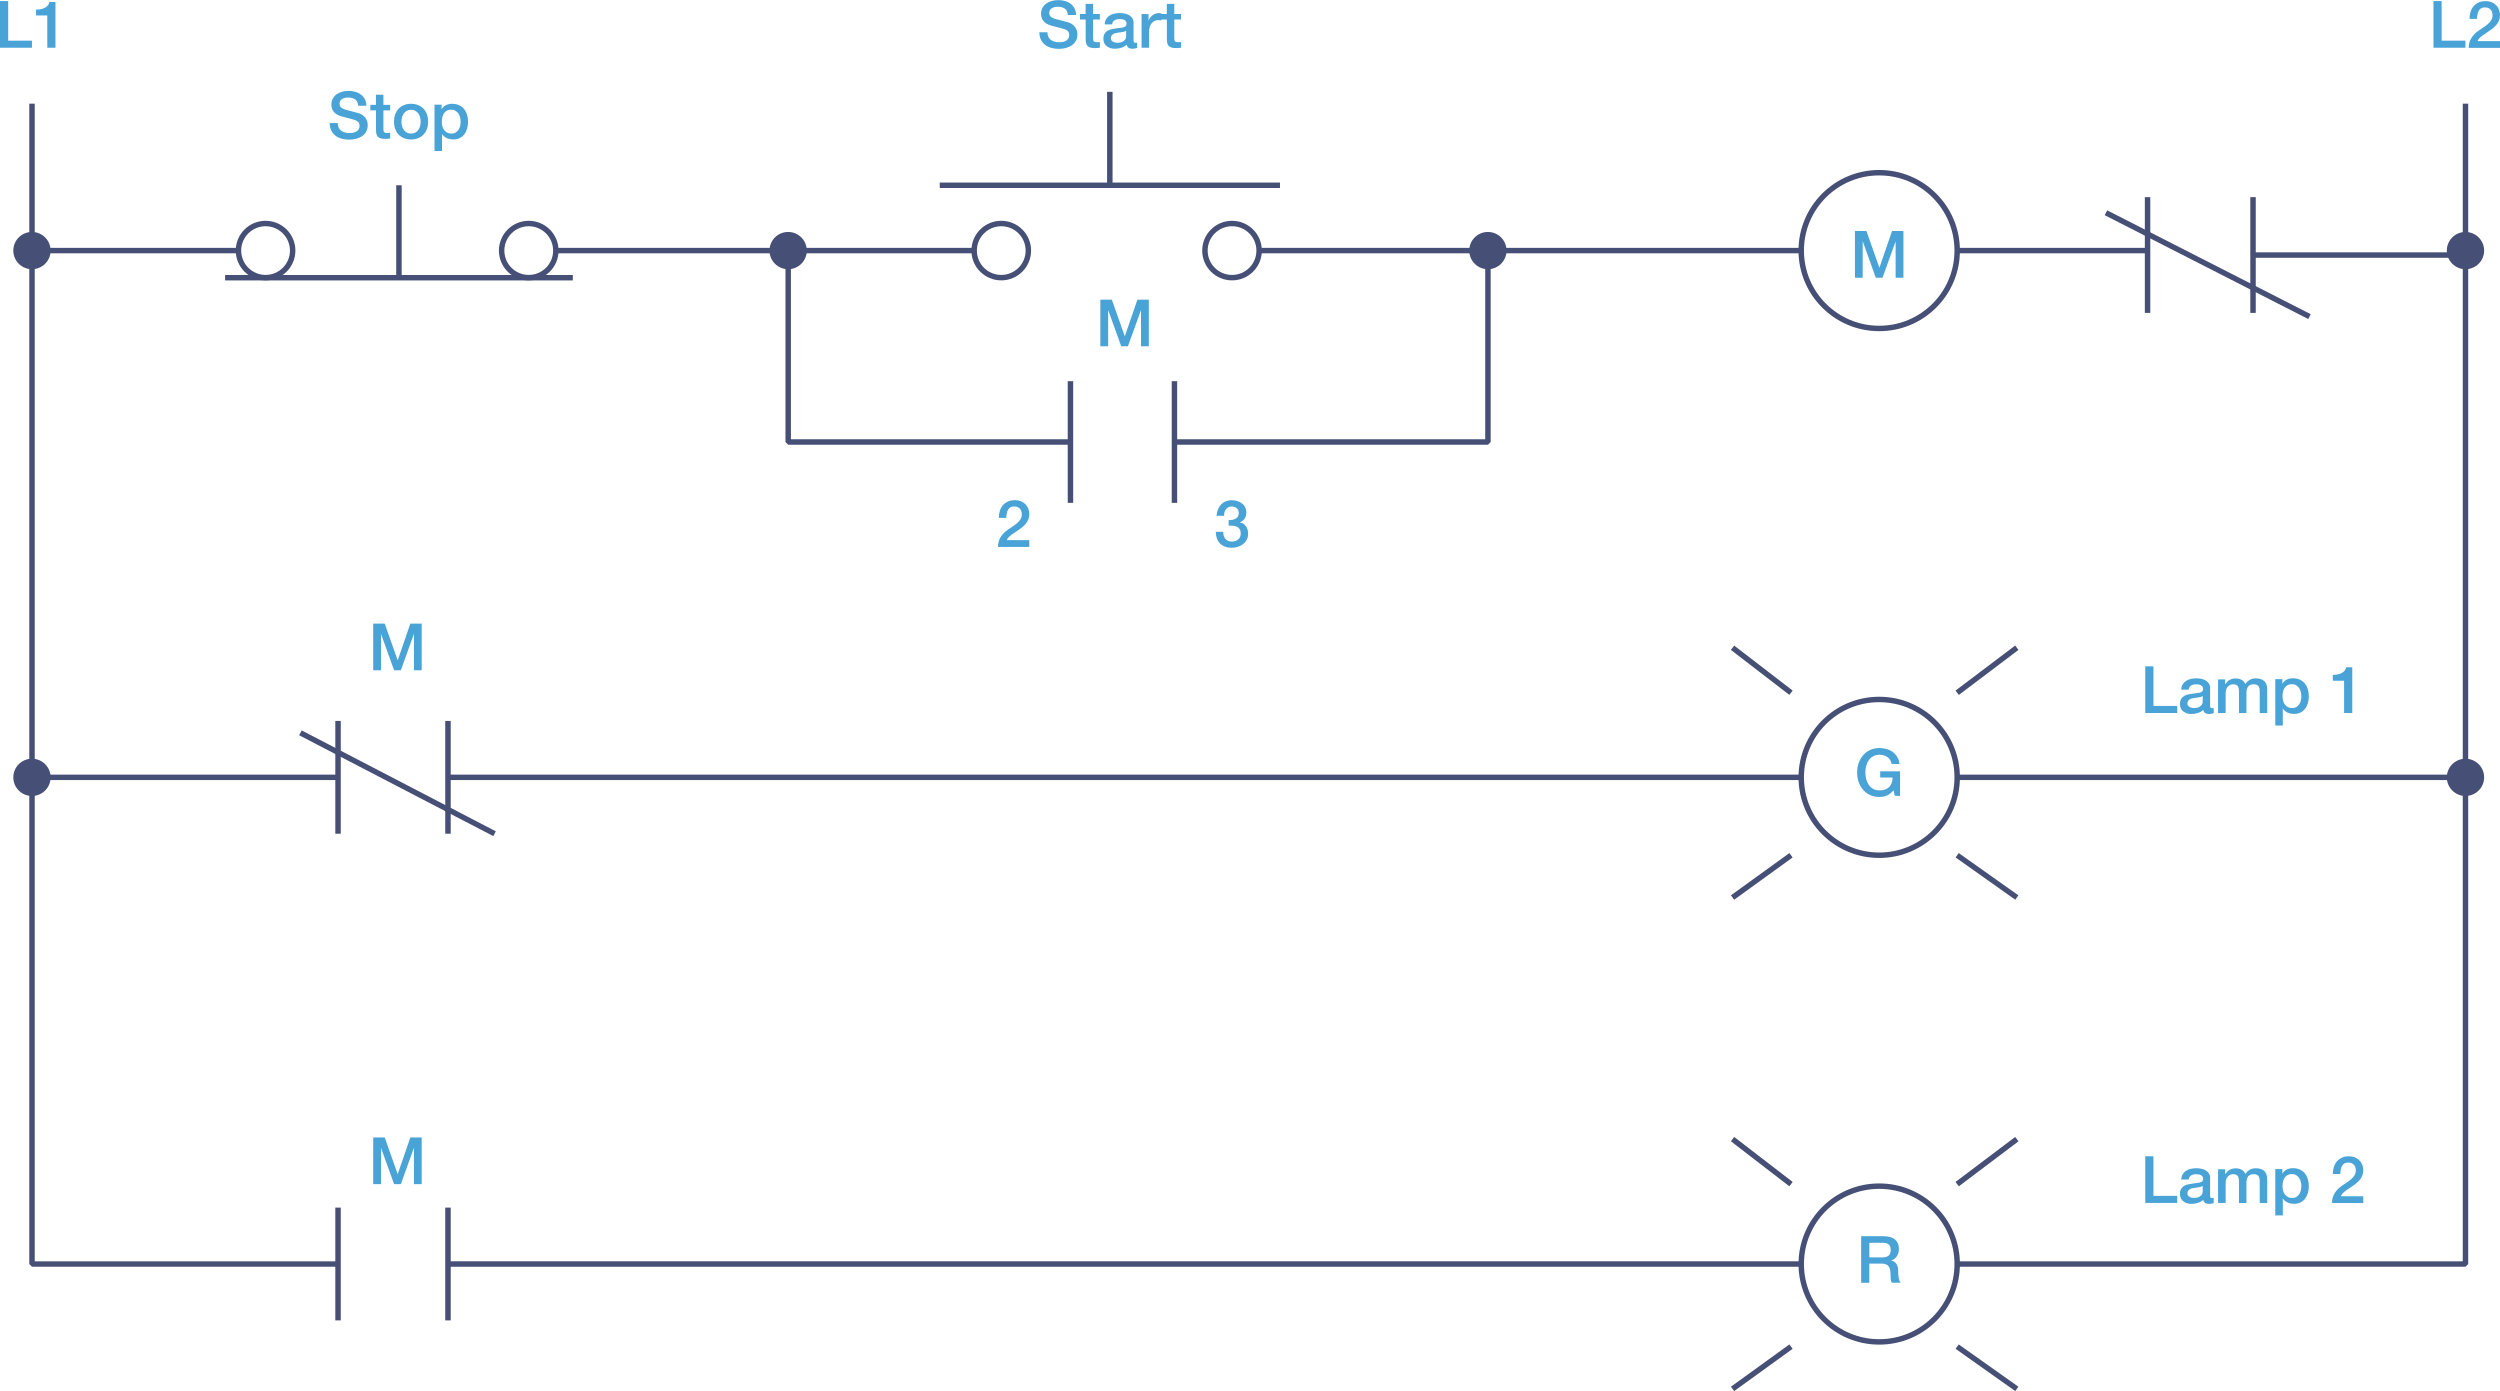 <svg width="505" height="281" viewBox="0 0 505 281" fill="none" xmlns="http://www.w3.org/2000/svg">
<path d="M5.915 20.947V255.333L6.466 255.884H68.284V254.783H7.017V20.947H5.915Z" fill="#464F75"/>
<path d="M90.491 255.884H363.838V254.783H90.491" fill="#464F75"/>
<path d="M395.353 255.884H498.027L498.578 255.333V20.947H497.477V254.783H395.353V255.884Z" fill="#464F75"/>
<path d="M395.353 50.618H394.802C394.802 54.809 393.106 58.605 390.352 61.355C387.598 64.106 383.798 65.8 379.601 65.8C375.404 65.8 371.604 64.106 368.85 61.355C366.096 58.605 364.4 54.809 364.4 50.618C364.4 46.426 366.096 42.631 368.85 39.88C371.604 37.13 375.404 35.436 379.601 35.436C383.798 35.436 387.598 37.13 390.352 39.88C393.106 42.631 394.802 46.426 394.802 50.618H395.353H395.904C395.904 41.619 388.6 34.336 379.601 34.336C370.59 34.336 363.298 41.63 363.298 50.618C363.298 59.606 370.601 66.9 379.601 66.9C388.611 66.9 395.904 59.606 395.904 50.618H395.353Z" fill="#464F75"/>
<path d="M395.353 157.024H394.802C394.802 161.216 393.106 165.011 390.352 167.762C387.598 170.512 383.798 172.206 379.601 172.206C375.404 172.206 371.604 170.512 368.85 167.762C366.096 165.011 364.4 161.216 364.4 157.024C364.4 152.833 366.096 149.037 368.85 146.287C371.604 143.536 375.404 141.842 379.601 141.842C383.798 141.842 387.598 143.536 390.352 146.287C393.106 149.037 394.802 152.833 394.802 157.024H395.353H395.904C395.904 148.025 388.6 140.742 379.601 140.742C370.59 140.742 363.298 148.036 363.298 157.024C363.298 166.023 370.601 173.306 379.601 173.306C388.611 173.306 395.904 166.012 395.904 157.024H395.353Z" fill="#464F75"/>
<path d="M395.353 255.333H394.802C394.802 259.525 393.106 263.321 390.352 266.071C387.598 268.821 383.798 270.516 379.601 270.516C375.404 270.516 371.604 268.821 368.85 266.071C366.096 263.321 364.4 259.525 364.4 255.333C364.4 251.142 366.096 247.346 368.85 244.596C371.604 241.846 375.404 240.151 379.601 240.151C383.798 240.151 387.598 241.846 390.352 244.596C393.106 247.346 394.802 251.142 394.802 255.333H395.353H395.904C395.904 246.334 388.6 239.051 379.601 239.051C370.59 239.051 363.298 246.345 363.298 255.333C363.298 264.333 370.601 271.616 379.601 271.616C388.611 271.616 395.904 264.322 395.904 255.333H395.353Z" fill="#464F75"/>
<path d="M395.353 157.574H498.027V156.474H395.353" fill="#464F75"/>
<path d="M363.838 156.474H90.491V157.574H363.838" fill="#464F75"/>
<path d="M89.94 145.627V168.411H91.042V145.627" fill="#464F75"/>
<path d="M67.734 145.627V168.411H68.835V145.627" fill="#464F75"/>
<path d="M89.94 243.936V266.72H91.042V243.936" fill="#464F75"/>
<path d="M67.734 243.936V266.72H68.835V243.936" fill="#464F75"/>
<path d="M68.284 156.474H6.466V157.574H68.284" fill="#464F75"/>
<path d="M60.43 148.52L99.645 168.895L100.152 167.927L60.937 147.541" fill="#464F75"/>
<path d="M349.639 131.281L361.448 140.368L362.12 139.499L350.311 130.412" fill="#464F75"/>
<path d="M395.033 173.207L407.084 181.745L407.712 180.853L395.661 172.316" fill="#464F75"/>
<path d="M395.683 140.379L407.734 131.281L407.062 130.401L395.011 139.499" fill="#464F75"/>
<path d="M350.3 181.745L362.109 173.207L361.459 172.316L349.65 180.853" fill="#464F75"/>
<path d="M349.639 230.536L361.448 239.634L362.12 238.754L350.311 229.667" fill="#464F75"/>
<path d="M395.033 272.463L407.084 281L407.712 280.109L395.661 271.572" fill="#464F75"/>
<path d="M395.683 239.634L407.734 230.547L407.062 229.667L395.011 238.754" fill="#464F75"/>
<path d="M350.3 281L362.109 272.463L361.459 271.572L349.65 280.109" fill="#464F75"/>
<path d="M395.353 51.168H433.808V50.068H395.353" fill="#464F75"/>
<path d="M433.257 39.825V63.203H434.358V39.825" fill="#464F75"/>
<path d="M454.561 39.825V63.203H455.662V39.825" fill="#464F75"/>
<path d="M455.111 52.07H498.027V50.97H455.111" fill="#464F75"/>
<path d="M363.838 50.068H254.345V51.168H363.838" fill="#464F75"/>
<path d="M300.015 50.618V88.738H237.238V89.838H300.566L301.116 89.288V50.618H300.015Z" fill="#464F75"/>
<path d="M236.688 76.999V101.577H237.789V76.999" fill="#464F75"/>
<path d="M215.681 76.999V101.577H216.783V76.999" fill="#464F75"/>
<path d="M216.232 88.738H159.767V51.52H158.666V89.288L159.216 89.838H216.232V88.738Z" fill="#464F75"/>
<path d="M254.345 50.618H253.794C253.794 51.982 253.243 53.203 252.351 54.094C251.459 54.985 250.225 55.535 248.87 55.535C247.504 55.535 246.282 54.985 245.39 54.094C244.497 53.203 243.947 51.971 243.947 50.618C243.947 49.254 244.497 48.032 245.39 47.141C246.282 46.25 247.515 45.7 248.87 45.7C250.236 45.7 251.459 46.25 252.351 47.141C253.243 48.032 253.794 49.265 253.794 50.618H254.345H254.896C254.896 47.295 252.197 44.6 248.87 44.6C245.544 44.6 242.845 47.295 242.845 50.618C242.845 53.94 245.544 56.636 248.87 56.636C252.197 56.636 254.896 53.94 254.896 50.618H254.345Z" fill="#464F75"/>
<path d="M207.728 50.618H207.177C207.177 51.982 206.627 53.203 205.734 54.094C204.842 54.985 203.608 55.535 202.253 55.535C200.888 55.535 199.665 54.985 198.773 54.094C197.88 53.203 197.33 51.971 197.33 50.618C197.33 49.254 197.88 48.032 198.773 47.141C199.665 46.25 200.899 45.7 202.253 45.7C203.619 45.7 204.842 46.25 205.734 47.141C206.627 48.032 207.177 49.265 207.177 50.618H207.728H208.279C208.279 47.295 205.58 44.6 202.253 44.6C198.927 44.6 196.228 47.295 196.228 50.618C196.228 53.94 198.927 56.636 202.253 56.636C205.58 56.636 208.279 53.94 208.279 50.618H207.728Z" fill="#464F75"/>
<path d="M112.28 50.618H111.729C111.729 51.982 111.178 53.203 110.286 54.094C109.394 54.985 108.16 55.535 106.805 55.535C105.439 55.535 104.217 54.985 103.324 54.094C102.432 53.203 101.881 51.971 101.881 50.618C101.881 49.254 102.432 48.032 103.324 47.141C104.217 46.25 105.45 45.7 106.805 45.7C108.171 45.7 109.394 46.25 110.286 47.141C111.178 48.032 111.729 49.265 111.729 50.618H112.28H112.831C112.831 47.295 110.132 44.6 106.805 44.6C103.479 44.6 100.78 47.295 100.78 50.618C100.78 53.94 103.479 56.636 106.805 56.636C110.132 56.636 112.831 53.94 112.831 50.618H112.28Z" fill="#464F75"/>
<path d="M10.222 50.618C10.222 52.697 8.537 54.38 6.455 54.38C4.373 54.38 2.688 52.697 2.688 50.618C2.688 48.538 4.373 46.855 6.455 46.855C8.537 46.855 10.222 48.55 10.222 50.618Z" fill="#464F75"/>
<path d="M10.222 157.024C10.222 159.104 8.537 160.787 6.455 160.787C4.373 160.787 2.688 159.104 2.688 157.024C2.688 154.945 4.373 153.262 6.455 153.262C8.537 153.262 10.222 154.945 10.222 157.024Z" fill="#464F75"/>
<path d="M162.973 50.618C162.973 52.697 161.287 54.38 159.205 54.38C157.123 54.38 155.438 52.697 155.438 50.618C155.438 48.538 157.123 46.855 159.205 46.855C161.287 46.855 162.973 48.55 162.973 50.618Z" fill="#464F75"/>
<path d="M304.322 50.618C304.322 52.697 302.637 54.38 300.555 54.38C298.473 54.38 296.787 52.697 296.787 50.618C296.787 48.538 298.473 46.855 300.555 46.855C302.637 46.855 304.322 48.55 304.322 50.618Z" fill="#464F75"/>
<path d="M501.795 50.618C501.795 52.697 500.109 54.38 498.027 54.38C495.945 54.38 494.26 52.697 494.26 50.618C494.26 48.538 495.945 46.855 498.027 46.855C500.109 46.855 501.795 48.55 501.795 50.618Z" fill="#464F75"/>
<path d="M501.795 157.024C501.795 159.104 500.109 160.787 498.027 160.787C495.945 160.787 494.26 159.104 494.26 157.024C494.26 154.945 495.945 153.262 498.027 153.262C500.109 153.262 501.795 154.945 501.795 157.024Z" fill="#464F75"/>
<path d="M59.119 50.618H58.569C58.569 51.982 58.018 53.203 57.126 54.094C56.233 54.985 55 55.535 53.645 55.535C52.279 55.535 51.056 54.985 50.164 54.094C49.272 53.203 48.721 51.971 48.721 50.618C48.721 49.254 49.272 48.032 50.164 47.141C51.056 46.25 52.29 45.7 53.645 45.7C55.011 45.7 56.233 46.25 57.126 47.141C58.018 48.032 58.569 49.265 58.569 50.618H59.119H59.67C59.67 47.295 56.971 44.6 53.645 44.6C50.318 44.6 47.619 47.295 47.619 50.618C47.619 53.94 50.318 56.636 53.645 56.636C56.971 56.636 59.67 53.94 59.67 50.618H59.119Z" fill="#464F75"/>
<path d="M425.149 43.467L466.27 64.447L466.766 63.468L425.656 42.488" fill="#464F75"/>
<path d="M189.828 37.977H258.553V36.877H189.828" fill="#464F75"/>
<path d="M224.736 37.427V18.549H223.634V37.427" fill="#464F75"/>
<path d="M196.768 50.068H112.28V51.168H196.768" fill="#464F75"/>
<path d="M48.17 50.068H6.466V51.168H48.17" fill="#464F75"/>
<path d="M45.471 56.647H115.705V55.547H45.471" fill="#464F75"/>
<path d="M81.139 56.096V37.427H80.038V56.096" fill="#464F75"/>
<path d="M7.281 3.124H9.55V9.648H11.203V0.407H9.98C9.925 0.693 9.815 0.924 9.638 1.122C9.473 1.32 9.264 1.474 9.022 1.595C8.779 1.716 8.504 1.804 8.206 1.859C7.909 1.914 7.601 1.936 7.281 1.936V3.124ZM0 9.648H6.455V8.218H1.652V0.22H0V9.648Z" fill="#49A3D6"/>
<path d="M504.978 8.306H500.473C500.539 8.108 500.649 7.91 500.814 7.734C500.979 7.558 501.178 7.382 501.398 7.217C501.618 7.052 501.872 6.887 502.136 6.711C502.4 6.546 502.665 6.37 502.929 6.183C503.194 5.996 503.447 5.798 503.7 5.589C503.943 5.38 504.163 5.149 504.361 4.896C504.559 4.643 504.714 4.368 504.824 4.07C504.934 3.773 505 3.432 505 3.069C505 2.772 504.956 2.453 504.857 2.123C504.758 1.793 504.592 1.485 504.361 1.21C504.13 0.935 503.821 0.693 503.447 0.506C503.072 0.319 502.599 0.231 502.037 0.231C501.519 0.231 501.057 0.319 500.671 0.506C500.285 0.693 499.944 0.935 499.669 1.254C499.393 1.573 499.195 1.947 499.052 2.387C498.92 2.827 498.842 3.3 498.842 3.806H500.352C500.363 3.476 500.396 3.179 500.451 2.893C500.506 2.607 500.594 2.365 500.715 2.156C500.836 1.947 500.99 1.782 501.189 1.672C501.387 1.551 501.64 1.496 501.938 1.496C502.268 1.496 502.533 1.551 502.731 1.661C502.929 1.771 503.094 1.903 503.205 2.068C503.315 2.233 503.392 2.409 503.436 2.596C503.48 2.783 503.491 2.959 503.491 3.135C503.48 3.498 503.392 3.817 503.216 4.092C503.039 4.368 502.819 4.632 502.544 4.863C502.268 5.094 501.971 5.325 501.64 5.534C501.31 5.743 501.001 5.952 500.704 6.172C500.076 6.59 499.58 7.096 499.228 7.668C498.864 8.24 498.677 8.911 498.677 9.67H505V8.306H504.978ZM491.561 9.648H498.016V8.218H493.214V0.22H491.561V9.648Z" fill="#49A3D6"/>
<path d="M92.948 25.457C92.882 25.743 92.771 25.997 92.617 26.227C92.463 26.448 92.265 26.635 92.033 26.778C91.791 26.921 91.505 26.987 91.163 26.987C90.855 26.987 90.579 26.921 90.348 26.8C90.117 26.679 89.918 26.514 89.742 26.294C89.577 26.084 89.445 25.831 89.368 25.534C89.28 25.237 89.246 24.918 89.246 24.577C89.246 23.851 89.412 23.257 89.731 22.817C90.051 22.377 90.535 22.157 91.163 22.157C91.472 22.157 91.747 22.223 91.978 22.366C92.221 22.498 92.419 22.685 92.573 22.905C92.727 23.125 92.849 23.389 92.926 23.675C93.003 23.961 93.047 24.269 93.047 24.577C93.047 24.885 93.014 25.171 92.948 25.457ZM87.781 30.507H89.291V27.097H89.313C89.423 27.284 89.566 27.438 89.742 27.581C89.918 27.713 90.106 27.834 90.304 27.922C90.502 28.01 90.723 28.076 90.943 28.109C91.163 28.153 91.383 28.164 91.604 28.164C92.111 28.164 92.54 28.065 92.915 27.867C93.289 27.669 93.587 27.405 93.829 27.075C94.071 26.745 94.248 26.36 94.369 25.93C94.49 25.501 94.545 25.05 94.545 24.599C94.545 24.093 94.479 23.631 94.347 23.191C94.215 22.751 94.016 22.366 93.752 22.036C93.487 21.706 93.157 21.442 92.749 21.255C92.353 21.068 91.879 20.969 91.339 20.969C90.899 20.969 90.491 21.057 90.106 21.222C89.731 21.398 89.434 21.673 89.225 22.069H89.203V21.145H87.77V30.507H87.781ZM82.164 26.778C81.921 26.635 81.712 26.448 81.558 26.227C81.404 25.997 81.282 25.743 81.205 25.457C81.128 25.171 81.095 24.874 81.095 24.577C81.095 24.291 81.128 23.994 81.205 23.708C81.282 23.422 81.393 23.158 81.558 22.938C81.712 22.718 81.921 22.531 82.164 22.388C82.406 22.245 82.703 22.179 83.034 22.179C83.364 22.179 83.662 22.245 83.904 22.388C84.146 22.531 84.356 22.707 84.51 22.938C84.664 23.158 84.785 23.422 84.862 23.708C84.939 23.994 84.973 24.291 84.973 24.577C84.973 24.874 84.939 25.171 84.862 25.457C84.785 25.743 84.675 25.997 84.51 26.227C84.356 26.459 84.146 26.646 83.904 26.778C83.662 26.91 83.364 26.987 83.034 26.987C82.703 26.987 82.417 26.921 82.164 26.778ZM84.499 27.9C84.928 27.724 85.292 27.471 85.578 27.152C85.865 26.833 86.096 26.459 86.25 26.018C86.405 25.578 86.482 25.094 86.482 24.566C86.482 24.049 86.405 23.565 86.25 23.125C86.096 22.685 85.876 22.311 85.578 21.992C85.281 21.673 84.918 21.431 84.499 21.244C84.069 21.068 83.585 20.969 83.034 20.969C82.483 20.969 81.998 21.057 81.569 21.244C81.139 21.42 80.776 21.673 80.489 21.992C80.203 22.311 79.972 22.685 79.817 23.125C79.663 23.565 79.586 24.049 79.586 24.566C79.586 25.094 79.663 25.578 79.817 26.018C79.972 26.459 80.192 26.833 80.489 27.152C80.787 27.471 81.15 27.713 81.569 27.9C81.998 28.076 82.483 28.175 83.034 28.175C83.585 28.175 84.069 28.087 84.499 27.9ZM74.816 22.289H75.951V26.316C75.962 26.602 75.984 26.844 76.039 27.064C76.094 27.284 76.182 27.471 76.314 27.614C76.447 27.757 76.645 27.867 76.887 27.944C77.13 28.021 77.449 28.054 77.846 28.054C78.011 28.054 78.176 28.043 78.33 28.032C78.484 28.01 78.65 27.999 78.815 27.977V26.811C78.705 26.833 78.606 26.855 78.496 26.855C78.385 26.855 78.286 26.866 78.176 26.866C78.011 26.866 77.879 26.844 77.779 26.811L77.559 26.635C77.515 26.558 77.482 26.459 77.471 26.349C77.46 26.238 77.449 26.096 77.449 25.942V22.3H78.815V21.178H77.449V19.132H75.94V21.178H74.805V22.289H74.816ZM66.588 24.852C66.599 25.435 66.709 25.942 66.918 26.36C67.128 26.789 67.414 27.141 67.766 27.405C68.119 27.68 68.538 27.878 69.011 28.01C69.485 28.142 69.992 28.208 70.531 28.208C70.994 28.208 71.457 28.153 71.908 28.043C72.36 27.933 72.757 27.757 73.109 27.526C73.462 27.284 73.748 26.987 73.957 26.613C74.177 26.238 74.277 25.788 74.277 25.259C74.277 25.017 74.244 24.764 74.166 24.522C74.089 24.28 73.979 24.049 73.825 23.829C73.671 23.609 73.484 23.422 73.252 23.257C73.021 23.092 72.757 22.96 72.448 22.861C72.327 22.828 72.118 22.773 71.831 22.696C71.545 22.619 71.247 22.542 70.95 22.465C70.653 22.388 70.377 22.311 70.135 22.245C69.892 22.179 69.749 22.146 69.716 22.135C69.386 22.036 69.11 21.893 68.901 21.706C68.692 21.519 68.593 21.255 68.593 20.925C68.593 20.683 68.648 20.485 68.758 20.331C68.868 20.177 69.011 20.045 69.177 19.957C69.342 19.869 69.529 19.803 69.727 19.759C69.925 19.715 70.124 19.704 70.322 19.704C70.895 19.704 71.369 19.825 71.732 20.078C72.107 20.331 72.305 20.76 72.349 21.365H74.001C74.001 20.87 73.902 20.441 73.715 20.067C73.517 19.693 73.263 19.374 72.933 19.121C72.602 18.867 72.217 18.669 71.787 18.549C71.347 18.416 70.884 18.361 70.388 18.361C69.97 18.361 69.551 18.416 69.132 18.526C68.714 18.637 68.35 18.802 68.02 19.032C67.689 19.264 67.436 19.55 67.238 19.902C67.04 20.254 66.94 20.661 66.94 21.134C66.94 21.376 66.973 21.618 67.04 21.86C67.106 22.102 67.216 22.322 67.381 22.531C67.535 22.74 67.755 22.938 68.02 23.103C68.284 23.279 68.626 23.411 69.033 23.521C69.683 23.697 70.234 23.84 70.675 23.95C71.115 24.06 71.512 24.181 71.842 24.302C72.04 24.368 72.217 24.489 72.382 24.665C72.547 24.841 72.624 25.105 72.624 25.468C72.624 25.644 72.591 25.82 72.514 25.985C72.448 26.162 72.327 26.305 72.173 26.436C72.019 26.569 71.809 26.679 71.556 26.756C71.302 26.844 70.994 26.877 70.63 26.877C70.3 26.877 69.981 26.844 69.694 26.767C69.408 26.69 69.154 26.569 68.934 26.415C68.714 26.25 68.538 26.041 68.416 25.788C68.295 25.534 68.229 25.226 68.229 24.863H66.588V24.852Z" fill="#49A3D6"/>
<path d="M234.573 3.95H235.707V7.976C235.718 8.262 235.74 8.504 235.795 8.724C235.85 8.944 235.938 9.131 236.071 9.274C236.203 9.417 236.401 9.527 236.643 9.604C236.886 9.681 237.205 9.714 237.602 9.714C237.767 9.714 237.932 9.703 238.086 9.692C238.241 9.67 238.406 9.659 238.571 9.637V8.471C238.461 8.493 238.362 8.515 238.252 8.515C238.142 8.515 238.042 8.526 237.932 8.526C237.767 8.526 237.635 8.504 237.536 8.471L237.315 8.295C237.271 8.218 237.238 8.119 237.227 8.009C237.216 7.899 237.205 7.756 237.205 7.602V3.95H238.571V2.827H237.205V0.781H235.696V2.827H234.562V3.95H234.573ZM230.607 9.648H232.116V6.403C232.116 6.029 232.16 5.688 232.259 5.402C232.358 5.116 232.491 4.863 232.656 4.665C232.821 4.467 233.019 4.313 233.24 4.214C233.46 4.115 233.702 4.06 233.956 4.06C234.066 4.06 234.165 4.071 234.275 4.082C234.385 4.093 234.495 4.115 234.595 4.126V2.684L234.385 2.662C234.319 2.651 234.198 2.651 234.022 2.651C233.79 2.651 233.57 2.695 233.35 2.783C233.13 2.871 232.931 2.992 232.744 3.135C232.568 3.278 232.414 3.443 232.281 3.619C232.149 3.795 232.072 3.972 232.028 4.159H232.006V2.838H230.596V9.648H230.607ZM227.479 7.349C227.479 7.591 227.424 7.789 227.302 7.954C227.192 8.119 227.049 8.251 226.873 8.361C226.697 8.471 226.52 8.537 226.322 8.581C226.124 8.625 225.947 8.647 225.782 8.647C225.65 8.647 225.507 8.636 225.342 8.603C225.176 8.581 225.033 8.526 224.89 8.46C224.758 8.394 224.637 8.306 224.538 8.185C224.438 8.075 224.394 7.932 224.394 7.767C224.394 7.569 224.427 7.404 224.493 7.272C224.56 7.14 224.648 7.03 224.769 6.942C224.89 6.854 225.011 6.788 225.165 6.744C225.32 6.7 225.474 6.656 225.628 6.634C225.959 6.568 226.3 6.524 226.63 6.491C226.961 6.458 227.247 6.37 227.479 6.216V7.349ZM228.988 4.621C228.988 4.258 228.911 3.95 228.745 3.707C228.591 3.454 228.382 3.256 228.118 3.091C227.853 2.937 227.567 2.816 227.236 2.75C226.906 2.684 226.575 2.64 226.245 2.64C225.87 2.64 225.496 2.673 225.132 2.75C224.769 2.816 224.449 2.948 224.163 3.124C223.877 3.3 223.645 3.531 223.458 3.828C223.271 4.115 223.172 4.489 223.139 4.929H224.648C224.681 4.555 224.835 4.291 225.11 4.115C225.386 3.938 225.727 3.85 226.157 3.85C226.311 3.85 226.465 3.861 226.63 3.883C226.796 3.905 226.95 3.95 227.082 4.016C227.214 4.082 227.335 4.181 227.424 4.302C227.512 4.423 227.567 4.588 227.567 4.775C227.567 4.995 227.512 5.16 227.402 5.27C227.291 5.38 227.137 5.457 226.95 5.512C226.763 5.567 226.542 5.6 226.3 5.622C226.058 5.644 225.793 5.677 225.518 5.732C225.198 5.765 224.89 5.82 224.571 5.886C224.262 5.952 223.976 6.062 223.722 6.205C223.469 6.359 223.271 6.557 223.117 6.821C222.962 7.085 222.885 7.426 222.885 7.855C222.885 8.185 222.951 8.482 223.072 8.735C223.205 8.988 223.37 9.197 223.59 9.351C223.811 9.516 224.053 9.637 224.339 9.725C224.626 9.813 224.912 9.846 225.22 9.846C225.628 9.846 226.047 9.78 226.487 9.648C226.928 9.516 227.291 9.307 227.589 9.01C227.655 9.318 227.787 9.538 227.985 9.659C228.184 9.78 228.448 9.846 228.756 9.846L228.977 9.835L229.241 9.791L229.494 9.736L229.704 9.681V8.625L229.494 8.647H229.34C229.197 8.647 229.109 8.603 229.054 8.526C229.01 8.449 228.977 8.317 228.977 8.13V4.621H228.988ZM218.171 3.95H219.305V7.976C219.316 8.262 219.338 8.504 219.393 8.724C219.448 8.944 219.537 9.131 219.669 9.274C219.801 9.417 219.999 9.527 220.242 9.604C220.484 9.681 220.803 9.714 221.2 9.714C221.365 9.714 221.53 9.703 221.685 9.692C221.839 9.67 222.004 9.659 222.169 9.637V8.471C222.059 8.493 221.96 8.515 221.85 8.515C221.74 8.515 221.64 8.526 221.53 8.526C221.365 8.526 221.233 8.504 221.134 8.471L220.913 8.295C220.869 8.218 220.836 8.119 220.825 8.009C220.814 7.899 220.803 7.756 220.803 7.602V3.95H222.169V2.827H220.803V0.781H219.294V2.827H218.16V3.95H218.171ZM209.942 6.513C209.953 7.096 210.063 7.602 210.273 8.02C210.482 8.449 210.768 8.801 211.121 9.065C211.473 9.34 211.892 9.538 212.366 9.67C212.839 9.802 213.346 9.868 213.886 9.868C214.348 9.868 214.811 9.813 215.263 9.703C215.714 9.593 216.111 9.417 216.463 9.186C216.816 8.944 217.102 8.647 217.311 8.273C217.532 7.899 217.631 7.448 217.631 6.92C217.631 6.678 217.598 6.425 217.521 6.183C217.444 5.941 217.333 5.71 217.179 5.49C217.025 5.27 216.838 5.083 216.606 4.918C216.375 4.753 216.111 4.621 215.802 4.522C215.681 4.489 215.472 4.434 215.185 4.357C214.899 4.28 214.602 4.203 214.304 4.126C214.007 4.049 213.731 3.972 213.489 3.905C213.247 3.839 213.104 3.806 213.071 3.795C212.74 3.696 212.465 3.553 212.255 3.366C212.046 3.179 211.947 2.915 211.947 2.585C211.947 2.343 212.002 2.145 212.112 1.991C212.222 1.837 212.366 1.705 212.531 1.617C212.696 1.529 212.883 1.463 213.082 1.419C213.28 1.375 213.478 1.364 213.676 1.364C214.249 1.364 214.723 1.485 215.086 1.738C215.461 1.991 215.659 2.42 215.703 3.025H217.356C217.356 2.53 217.256 2.101 217.069 1.727C216.871 1.353 216.617 1.034 216.287 0.781C215.957 0.528 215.571 0.33 215.141 0.209C214.701 0.077 214.238 0.022 213.742 0.022C213.324 0.022 212.905 0.077 212.487 0.187C212.068 0.297 211.705 0.462 211.374 0.693C211.044 0.924 210.79 1.21 210.592 1.562C210.394 1.914 210.295 2.321 210.295 2.794C210.295 3.036 210.328 3.278 210.394 3.52C210.46 3.762 210.57 3.983 210.735 4.192C210.889 4.401 211.11 4.599 211.374 4.764C211.639 4.94 211.98 5.072 212.388 5.182C213.037 5.358 213.588 5.501 214.029 5.611C214.469 5.721 214.866 5.842 215.196 5.963C215.395 6.029 215.571 6.15 215.736 6.326C215.901 6.502 215.979 6.766 215.979 7.129C215.979 7.305 215.946 7.481 215.868 7.646C215.802 7.822 215.681 7.965 215.527 8.097C215.373 8.229 215.163 8.339 214.91 8.416C214.657 8.504 214.348 8.537 213.985 8.537C213.654 8.537 213.335 8.504 213.048 8.427C212.762 8.35 212.509 8.229 212.288 8.075C212.068 7.91 211.892 7.701 211.771 7.448C211.65 7.195 211.583 6.887 211.583 6.524H209.942V6.513Z" fill="#49A3D6"/>
<path d="M471.238 137.508H473.507V144.031H475.159V134.79H473.926C473.871 135.076 473.76 135.307 473.584 135.505C473.408 135.703 473.21 135.857 472.967 135.978C472.725 136.099 472.45 136.187 472.152 136.242C471.855 136.297 471.546 136.319 471.227 136.319V137.508H471.238ZM464.772 141.501C464.706 141.787 464.596 142.04 464.441 142.271C464.287 142.491 464.089 142.678 463.858 142.821C463.615 142.964 463.329 143.03 462.987 143.03C462.679 143.03 462.404 142.964 462.172 142.843C461.941 142.722 461.743 142.557 461.566 142.337C461.401 142.128 461.269 141.875 461.192 141.578C461.104 141.281 461.071 140.962 461.071 140.621C461.071 139.895 461.236 139.301 461.555 138.861C461.875 138.421 462.359 138.201 462.987 138.201C463.296 138.201 463.571 138.267 463.803 138.41C464.045 138.542 464.243 138.729 464.397 138.949C464.552 139.169 464.673 139.433 464.75 139.719C464.827 140.005 464.871 140.313 464.871 140.621C464.871 140.929 464.838 141.215 464.772 141.501ZM459.617 146.551H461.126V143.14H461.148C461.258 143.327 461.401 143.481 461.577 143.624C461.754 143.756 461.941 143.877 462.139 143.965C462.337 144.053 462.558 144.119 462.778 144.152C462.998 144.196 463.219 144.207 463.439 144.207C463.946 144.207 464.375 144.108 464.75 143.91C465.124 143.712 465.422 143.448 465.664 143.118C465.906 142.788 466.083 142.403 466.204 141.974C466.325 141.545 466.38 141.094 466.38 140.643C466.38 140.137 466.314 139.675 466.182 139.235C466.05 138.795 465.851 138.41 465.587 138.08C465.323 137.75 464.992 137.486 464.585 137.299C464.188 137.111 463.714 137.012 463.175 137.012C462.734 137.012 462.326 137.1 461.941 137.266C461.566 137.442 461.269 137.717 461.06 138.113H461.038V137.188H459.606V146.551H459.617ZM448.073 144.031H449.582V139.983C449.582 139.697 449.626 139.455 449.703 139.235C449.791 139.015 449.901 138.828 450.033 138.685C450.165 138.542 450.331 138.421 450.507 138.344C450.683 138.267 450.87 138.223 451.069 138.223C451.531 138.223 451.84 138.344 452.016 138.586C452.192 138.828 452.269 139.191 452.269 139.664V144.042H453.779V140.038C453.779 139.455 453.889 139.004 454.12 138.696C454.351 138.388 454.715 138.223 455.233 138.223C455.519 138.223 455.75 138.267 455.916 138.355C456.081 138.443 456.213 138.564 456.29 138.729C456.378 138.894 456.422 139.081 456.444 139.312C456.466 139.532 456.466 139.785 456.466 140.06V144.042H457.975V139.334C457.975 138.509 457.777 137.915 457.37 137.563C456.973 137.211 456.411 137.034 455.684 137.034C455.177 137.034 454.759 137.133 454.428 137.343C454.098 137.541 453.801 137.827 453.547 138.179C453.393 137.794 453.14 137.508 452.787 137.321C452.435 137.133 452.049 137.045 451.631 137.045C451.355 137.045 451.113 137.078 450.903 137.133C450.694 137.189 450.507 137.266 450.342 137.365C450.176 137.464 450.033 137.585 449.901 137.717C449.769 137.86 449.648 138.014 449.527 138.179H449.483V137.233H448.051V144.031H448.073ZM444.944 141.732C444.944 141.974 444.889 142.172 444.768 142.337C444.658 142.502 444.515 142.634 444.338 142.744C444.162 142.854 443.986 142.92 443.788 142.964C443.589 143.008 443.413 143.03 443.248 143.03C443.116 143.03 442.972 143.019 442.807 142.986C442.642 142.964 442.499 142.909 442.356 142.843C442.223 142.777 442.102 142.689 442.003 142.568C441.904 142.458 441.86 142.315 441.86 142.15C441.86 141.952 441.893 141.787 441.959 141.655C442.025 141.523 442.113 141.413 442.234 141.325C442.356 141.237 442.477 141.171 442.631 141.127C442.785 141.083 442.939 141.039 443.094 141.017C443.424 140.951 443.766 140.907 444.096 140.874C444.426 140.841 444.713 140.753 444.944 140.599V141.732ZM446.453 139.004C446.453 138.641 446.376 138.333 446.211 138.091C446.057 137.838 445.847 137.64 445.583 137.475C445.319 137.321 445.032 137.2 444.702 137.133C444.371 137.067 444.041 137.023 443.71 137.023C443.336 137.023 442.961 137.056 442.598 137.133C442.234 137.2 441.915 137.332 441.629 137.508C441.342 137.684 441.111 137.915 440.924 138.212C440.736 138.498 440.637 138.872 440.604 139.312H442.113C442.146 138.938 442.3 138.674 442.576 138.498C442.851 138.322 443.193 138.234 443.622 138.234C443.777 138.234 443.931 138.245 444.096 138.267C444.261 138.289 444.415 138.333 444.548 138.399C444.68 138.465 444.801 138.564 444.889 138.685C444.977 138.806 445.032 138.971 445.032 139.158C445.032 139.378 444.977 139.543 444.867 139.653C444.757 139.763 444.603 139.84 444.415 139.895C444.228 139.95 444.008 139.983 443.766 140.005C443.523 140.027 443.259 140.06 442.983 140.115C442.664 140.148 442.356 140.203 442.036 140.269C441.728 140.335 441.441 140.445 441.188 140.588C440.935 140.742 440.736 140.94 440.582 141.204C440.428 141.468 440.351 141.809 440.351 142.238C440.351 142.568 440.417 142.865 440.538 143.118C440.67 143.371 440.835 143.58 441.056 143.734C441.276 143.899 441.518 144.02 441.805 144.108C442.091 144.196 442.378 144.229 442.686 144.229C443.094 144.229 443.512 144.163 443.953 144.031C444.393 143.899 444.757 143.69 445.054 143.393C445.12 143.701 445.253 143.921 445.451 144.042C445.649 144.163 445.914 144.229 446.222 144.229L446.442 144.218L446.707 144.174L446.96 144.119L447.169 144.064V143.019L446.96 143.041H446.806C446.663 143.041 446.574 142.997 446.519 142.92C446.475 142.843 446.442 142.711 446.442 142.524V139.004H446.453ZM433.345 144.031H439.8V142.601H434.997V134.603H433.345V144.031Z" fill="#49A3D6"/>
<path d="M477.362 241.648H472.857C472.923 241.45 473.033 241.252 473.199 241.076C473.364 240.9 473.562 240.723 473.782 240.558C474.003 240.393 474.256 240.228 474.52 240.052C474.785 239.887 475.049 239.711 475.314 239.524C475.578 239.337 475.831 239.139 476.085 238.93C476.327 238.721 476.547 238.49 476.746 238.237C476.944 237.984 477.098 237.709 477.208 237.412C477.318 237.115 477.384 236.774 477.384 236.411C477.384 236.114 477.34 235.795 477.241 235.465C477.142 235.135 476.977 234.827 476.746 234.552C476.514 234.277 476.206 234.035 475.831 233.848C475.457 233.661 474.983 233.573 474.421 233.573C473.904 233.573 473.441 233.661 473.055 233.848C472.67 234.035 472.328 234.277 472.053 234.596C471.778 234.915 471.579 235.289 471.436 235.729C471.304 236.169 471.227 236.642 471.227 237.148H472.736C472.747 236.818 472.78 236.521 472.835 236.235C472.89 235.949 472.978 235.707 473.099 235.498C473.221 235.289 473.375 235.124 473.573 235.014C473.771 234.893 474.025 234.838 474.322 234.838C474.653 234.838 474.917 234.893 475.115 235.003C475.314 235.113 475.479 235.245 475.589 235.41C475.699 235.575 475.776 235.751 475.82 235.938C475.864 236.125 475.875 236.301 475.875 236.477C475.864 236.84 475.776 237.159 475.6 237.434C475.424 237.709 475.203 237.973 474.928 238.204C474.653 238.435 474.355 238.666 474.025 238.875C473.694 239.084 473.386 239.293 473.088 239.513C472.461 239.931 471.965 240.437 471.612 241.01C471.249 241.582 471.062 242.253 471.062 243.012H477.384V241.648H477.362ZM464.772 240.459C464.706 240.745 464.596 240.999 464.441 241.23C464.287 241.45 464.089 241.637 463.858 241.78C463.615 241.923 463.329 241.989 462.987 241.989C462.679 241.989 462.404 241.923 462.172 241.802C461.941 241.681 461.743 241.516 461.566 241.296C461.401 241.087 461.269 240.834 461.192 240.536C461.104 240.239 461.071 239.92 461.071 239.579C461.071 238.853 461.236 238.259 461.555 237.819C461.875 237.379 462.359 237.159 462.987 237.159C463.296 237.159 463.571 237.225 463.803 237.368C464.045 237.5 464.243 237.687 464.397 237.907C464.552 238.127 464.673 238.391 464.75 238.677C464.827 238.963 464.871 239.271 464.871 239.579C464.871 239.887 464.838 240.173 464.772 240.459ZM459.617 245.509H461.126V242.099H461.148C461.258 242.286 461.401 242.44 461.577 242.583C461.754 242.715 461.941 242.836 462.139 242.924C462.337 243.012 462.558 243.078 462.778 243.111C462.998 243.155 463.219 243.166 463.439 243.166C463.946 243.166 464.375 243.067 464.75 242.869C465.124 242.671 465.422 242.407 465.664 242.077C465.906 241.747 466.083 241.362 466.204 240.933C466.325 240.503 466.38 240.052 466.38 239.601C466.38 239.095 466.314 238.633 466.182 238.193C466.05 237.753 465.851 237.368 465.587 237.038C465.323 236.708 464.992 236.444 464.585 236.257C464.188 236.07 463.714 235.971 463.175 235.971C462.734 235.971 462.326 236.059 461.941 236.224C461.566 236.4 461.269 236.675 461.06 237.071H461.038V236.147H459.606V245.509H459.617ZM448.073 242.99H449.582V238.941C449.582 238.655 449.626 238.413 449.703 238.193C449.791 237.973 449.901 237.786 450.033 237.643C450.165 237.5 450.331 237.379 450.507 237.302C450.683 237.225 450.87 237.181 451.069 237.181C451.531 237.181 451.84 237.302 452.016 237.544C452.192 237.786 452.269 238.149 452.269 238.622V243.001H453.779V238.996C453.779 238.413 453.889 237.962 454.12 237.654C454.351 237.346 454.715 237.181 455.233 237.181C455.519 237.181 455.75 237.225 455.916 237.313C456.081 237.401 456.213 237.522 456.29 237.687C456.378 237.852 456.422 238.039 456.444 238.27C456.466 238.49 456.466 238.743 456.466 239.018V243.001H457.975V238.292C457.975 237.467 457.777 236.873 457.37 236.521C456.973 236.169 456.411 235.993 455.684 235.993C455.177 235.993 454.759 236.092 454.428 236.301C454.098 236.499 453.801 236.785 453.547 237.137C453.393 236.752 453.14 236.466 452.787 236.279C452.435 236.092 452.049 236.004 451.631 236.004C451.355 236.004 451.113 236.037 450.903 236.092C450.694 236.147 450.507 236.224 450.342 236.323C450.176 236.422 450.033 236.543 449.901 236.675C449.769 236.818 449.648 236.972 449.527 237.137H449.483V236.191H448.051V242.99H448.073ZM444.944 240.69C444.944 240.933 444.889 241.131 444.768 241.296C444.658 241.461 444.515 241.593 444.338 241.703C444.162 241.813 443.986 241.879 443.788 241.923C443.589 241.967 443.413 241.989 443.248 241.989C443.116 241.989 442.972 241.978 442.807 241.945C442.642 241.923 442.499 241.868 442.356 241.802C442.223 241.736 442.102 241.648 442.003 241.527C441.904 241.417 441.86 241.274 441.86 241.109C441.86 240.911 441.893 240.745 441.959 240.613C442.025 240.481 442.113 240.371 442.234 240.283C442.356 240.195 442.477 240.129 442.631 240.085C442.785 240.041 442.939 239.997 443.094 239.975C443.424 239.909 443.766 239.865 444.096 239.832C444.426 239.799 444.713 239.711 444.944 239.557V240.69ZM446.453 237.962C446.453 237.599 446.376 237.291 446.211 237.049C446.057 236.796 445.847 236.598 445.583 236.433C445.319 236.279 445.032 236.158 444.702 236.092C444.371 236.026 444.041 235.982 443.71 235.982C443.336 235.982 442.961 236.015 442.598 236.092C442.234 236.158 441.915 236.29 441.629 236.466C441.342 236.642 441.111 236.873 440.924 237.17C440.736 237.456 440.637 237.83 440.604 238.27H442.113C442.146 237.896 442.3 237.632 442.576 237.456C442.851 237.28 443.193 237.192 443.622 237.192C443.777 237.192 443.931 237.203 444.096 237.225C444.261 237.247 444.415 237.291 444.548 237.357C444.68 237.423 444.801 237.522 444.889 237.643C444.977 237.764 445.032 237.929 445.032 238.116C445.032 238.336 444.977 238.501 444.867 238.611C444.757 238.721 444.603 238.798 444.415 238.853C444.228 238.908 444.008 238.941 443.766 238.963C443.523 238.985 443.259 239.018 442.983 239.073C442.664 239.106 442.356 239.161 442.036 239.227C441.728 239.293 441.441 239.403 441.188 239.546C440.935 239.7 440.736 239.898 440.582 240.162C440.428 240.426 440.351 240.768 440.351 241.197C440.351 241.527 440.417 241.824 440.538 242.077C440.67 242.33 440.835 242.539 441.056 242.693C441.276 242.858 441.518 242.979 441.805 243.067C442.091 243.155 442.378 243.188 442.686 243.188C443.094 243.188 443.512 243.122 443.953 242.99C444.393 242.858 444.757 242.649 445.054 242.352C445.12 242.66 445.253 242.88 445.451 243.001C445.649 243.122 445.914 243.188 446.222 243.188L446.442 243.177L446.707 243.133L446.96 243.078L447.169 243.023V241.978L446.96 242H446.806C446.663 242 446.574 241.956 446.519 241.879C446.475 241.802 446.442 241.67 446.442 241.483V237.962H446.453ZM433.345 242.99H439.8V241.56H434.997V233.562H433.345V242.99Z" fill="#49A3D6"/>
<path d="M222.268 69.947H223.844V62.675H223.866L226.487 69.947H227.842L230.464 62.675H230.486V69.947H232.061V60.53H229.759L227.225 67.901H227.192L224.593 60.53H222.268V69.947Z" fill="#49A3D6"/>
<path d="M207.893 109.113H203.388C203.454 108.915 203.564 108.717 203.729 108.541C203.895 108.365 204.093 108.189 204.313 108.024C204.533 107.859 204.787 107.694 205.051 107.517C205.315 107.352 205.58 107.176 205.844 106.989C206.109 106.802 206.362 106.604 206.615 106.395C206.858 106.186 207.078 105.955 207.276 105.702C207.475 105.449 207.629 105.174 207.739 104.877C207.849 104.58 207.915 104.239 207.915 103.876C207.915 103.579 207.871 103.26 207.772 102.93C207.673 102.6 207.508 102.292 207.276 102.017C207.045 101.742 206.736 101.5 206.362 101.313C205.987 101.126 205.514 101.038 204.952 101.038C204.434 101.038 203.972 101.126 203.586 101.313C203.201 101.5 202.859 101.742 202.584 102.061C202.308 102.38 202.11 102.754 201.967 103.194C201.835 103.634 201.758 104.107 201.758 104.613H203.267C203.278 104.283 203.311 103.986 203.366 103.7C203.421 103.414 203.509 103.172 203.63 102.963C203.751 102.754 203.906 102.589 204.104 102.479C204.302 102.358 204.555 102.303 204.853 102.303C205.183 102.303 205.448 102.358 205.646 102.468C205.844 102.578 206.009 102.71 206.12 102.875C206.23 103.04 206.307 103.216 206.351 103.403C206.395 103.59 206.406 103.766 206.406 103.942C206.395 104.305 206.307 104.624 206.131 104.899C205.954 105.174 205.734 105.438 205.459 105.669C205.183 105.9 204.886 106.131 204.555 106.34C204.225 106.549 203.917 106.758 203.619 106.978C202.991 107.396 202.496 107.903 202.143 108.475C201.78 109.047 201.592 109.718 201.592 110.477H207.915V109.113H207.893Z" fill="#49A3D6"/>
<path d="M248.21 106.175C248.507 106.164 248.804 106.175 249.091 106.197C249.377 106.219 249.631 106.296 249.862 106.406C250.093 106.516 250.28 106.681 250.413 106.89C250.556 107.099 250.622 107.386 250.622 107.749C250.622 108.277 250.457 108.684 250.115 108.97C249.774 109.256 249.355 109.399 248.848 109.399C248.254 109.399 247.813 109.212 247.516 108.838C247.218 108.464 247.086 107.991 247.097 107.43H245.588C245.599 107.914 245.676 108.354 245.808 108.75C245.951 109.146 246.15 109.487 246.425 109.762C246.7 110.037 247.031 110.257 247.427 110.411C247.824 110.565 248.298 110.642 248.837 110.642C249.278 110.642 249.697 110.576 250.093 110.444C250.49 110.312 250.842 110.125 251.14 109.883C251.437 109.641 251.679 109.344 251.856 109.003C252.032 108.651 252.12 108.266 252.12 107.826C252.12 107.231 251.977 106.714 251.679 106.296C251.382 105.878 250.974 105.614 250.446 105.515V105.493C250.897 105.339 251.228 105.086 251.437 104.734C251.646 104.382 251.757 103.975 251.757 103.513C251.757 103.106 251.668 102.754 251.503 102.435C251.338 102.116 251.118 101.863 250.831 101.665C250.545 101.467 250.236 101.313 249.895 101.203C249.553 101.093 249.19 101.049 248.826 101.049C248.364 101.049 247.945 101.126 247.571 101.291C247.196 101.445 246.888 101.665 246.623 101.951C246.359 102.237 246.161 102.567 246.006 102.952C245.852 103.337 245.775 103.755 245.753 104.195H247.262C247.251 103.953 247.284 103.722 247.339 103.502C247.405 103.282 247.494 103.073 247.626 102.897C247.758 102.721 247.912 102.578 248.11 102.468C248.309 102.358 248.529 102.314 248.793 102.314C249.212 102.314 249.564 102.435 249.829 102.666C250.093 102.908 250.236 103.216 250.236 103.612C250.236 103.898 250.181 104.129 250.06 104.327C249.939 104.525 249.785 104.668 249.586 104.778C249.388 104.888 249.168 104.965 248.926 105.009C248.683 105.053 248.43 105.075 248.188 105.064V106.175H248.21Z" fill="#49A3D6"/>
<path d="M75.389 135.395H76.964V128.112H76.986L79.608 135.395H80.974L83.585 128.112H83.618V135.395H85.182V125.967H82.891L80.346 133.349H80.324L77.713 125.967H75.389V135.395Z" fill="#49A3D6"/>
<path d="M75.389 239.194H76.964V231.922H76.986L79.608 239.194H80.974L83.585 231.922H83.618V239.194H85.182V229.766H82.891L80.346 237.148H80.324L77.713 229.766H75.389V239.194Z" fill="#49A3D6"/>
<path d="M374.699 56.097H376.263V48.814H376.296L378.907 56.097H380.273L382.894 48.814H382.916V56.097H384.492V46.668H382.189L379.656 54.05H379.623L377.023 46.668H374.699V56.097Z" fill="#49A3D6"/>
<path d="M383.82 155.814H379.799V157.068H382.311C382.3 157.464 382.245 157.827 382.123 158.146C382.002 158.465 381.837 158.751 381.617 158.971C381.396 159.191 381.121 159.368 380.791 159.489C380.46 159.61 380.086 159.665 379.667 159.654C379.16 159.654 378.731 159.555 378.367 159.346C378.004 159.136 377.706 158.872 377.475 158.531C377.244 158.19 377.078 157.805 376.968 157.376C376.858 156.947 376.803 156.507 376.803 156.056C376.803 155.605 376.858 155.165 376.968 154.736C377.078 154.307 377.244 153.922 377.475 153.581C377.706 153.24 378.004 152.976 378.367 152.767C378.731 152.569 379.171 152.459 379.667 152.459C379.964 152.459 380.251 152.503 380.526 152.58C380.802 152.657 381.044 152.778 381.264 152.932C381.484 153.086 381.672 153.284 381.815 153.515C381.958 153.746 382.057 154.021 382.101 154.329H383.71C383.644 153.801 383.5 153.339 383.258 152.932C383.016 152.525 382.718 152.195 382.355 151.92C381.991 151.644 381.584 151.446 381.121 151.314C380.658 151.182 380.174 151.105 379.656 151.105C378.951 151.105 378.323 151.237 377.761 151.501C377.2 151.765 376.726 152.118 376.34 152.569C375.955 153.02 375.657 153.537 375.448 154.142C375.239 154.747 375.14 155.374 375.14 156.045C375.14 156.727 375.239 157.365 375.448 157.959C375.657 158.553 375.955 159.081 376.34 159.533C376.726 159.984 377.2 160.336 377.761 160.6C378.323 160.864 378.951 160.985 379.656 160.985C380.229 160.985 380.735 160.886 381.176 160.699C381.617 160.501 382.057 160.16 382.498 159.654L382.751 160.765H383.809V155.814H383.82Z" fill="#49A3D6"/>
<path d="M377.596 251.043H380.284C380.493 251.043 380.702 251.065 380.901 251.098C381.099 251.131 381.275 251.208 381.429 251.307C381.584 251.417 381.705 251.56 381.793 251.747C381.881 251.934 381.925 252.176 381.925 252.484C381.925 252.99 381.793 253.364 381.518 253.617C381.242 253.87 380.846 253.991 380.317 253.991H377.607V251.043H377.596ZM375.944 259.129H377.596V255.246H380.031C380.405 255.246 380.725 255.29 380.967 255.389C381.209 255.488 381.396 255.642 381.54 255.84C381.683 256.049 381.782 256.302 381.826 256.621C381.881 256.929 381.903 257.303 381.903 257.732C381.903 257.963 381.914 258.194 381.936 258.447C381.958 258.689 382.035 258.92 382.157 259.118H383.93C383.754 258.92 383.622 258.601 383.544 258.15C383.456 257.699 383.423 257.193 383.423 256.643C383.423 256.269 383.379 255.961 383.28 255.719C383.192 255.477 383.071 255.268 382.928 255.114C382.784 254.959 382.63 254.849 382.476 254.772C382.311 254.706 382.157 254.662 382.024 254.64V254.618C382.101 254.596 382.234 254.541 382.399 254.464C382.575 254.387 382.74 254.255 382.917 254.079C383.093 253.903 383.247 253.661 383.379 253.364C383.511 253.067 383.577 252.693 383.577 252.253C383.577 251.45 383.313 250.823 382.795 250.383C382.278 249.943 381.496 249.712 380.46 249.712H375.955V259.129H375.944Z" fill="#49A3D6"/>
</svg>
